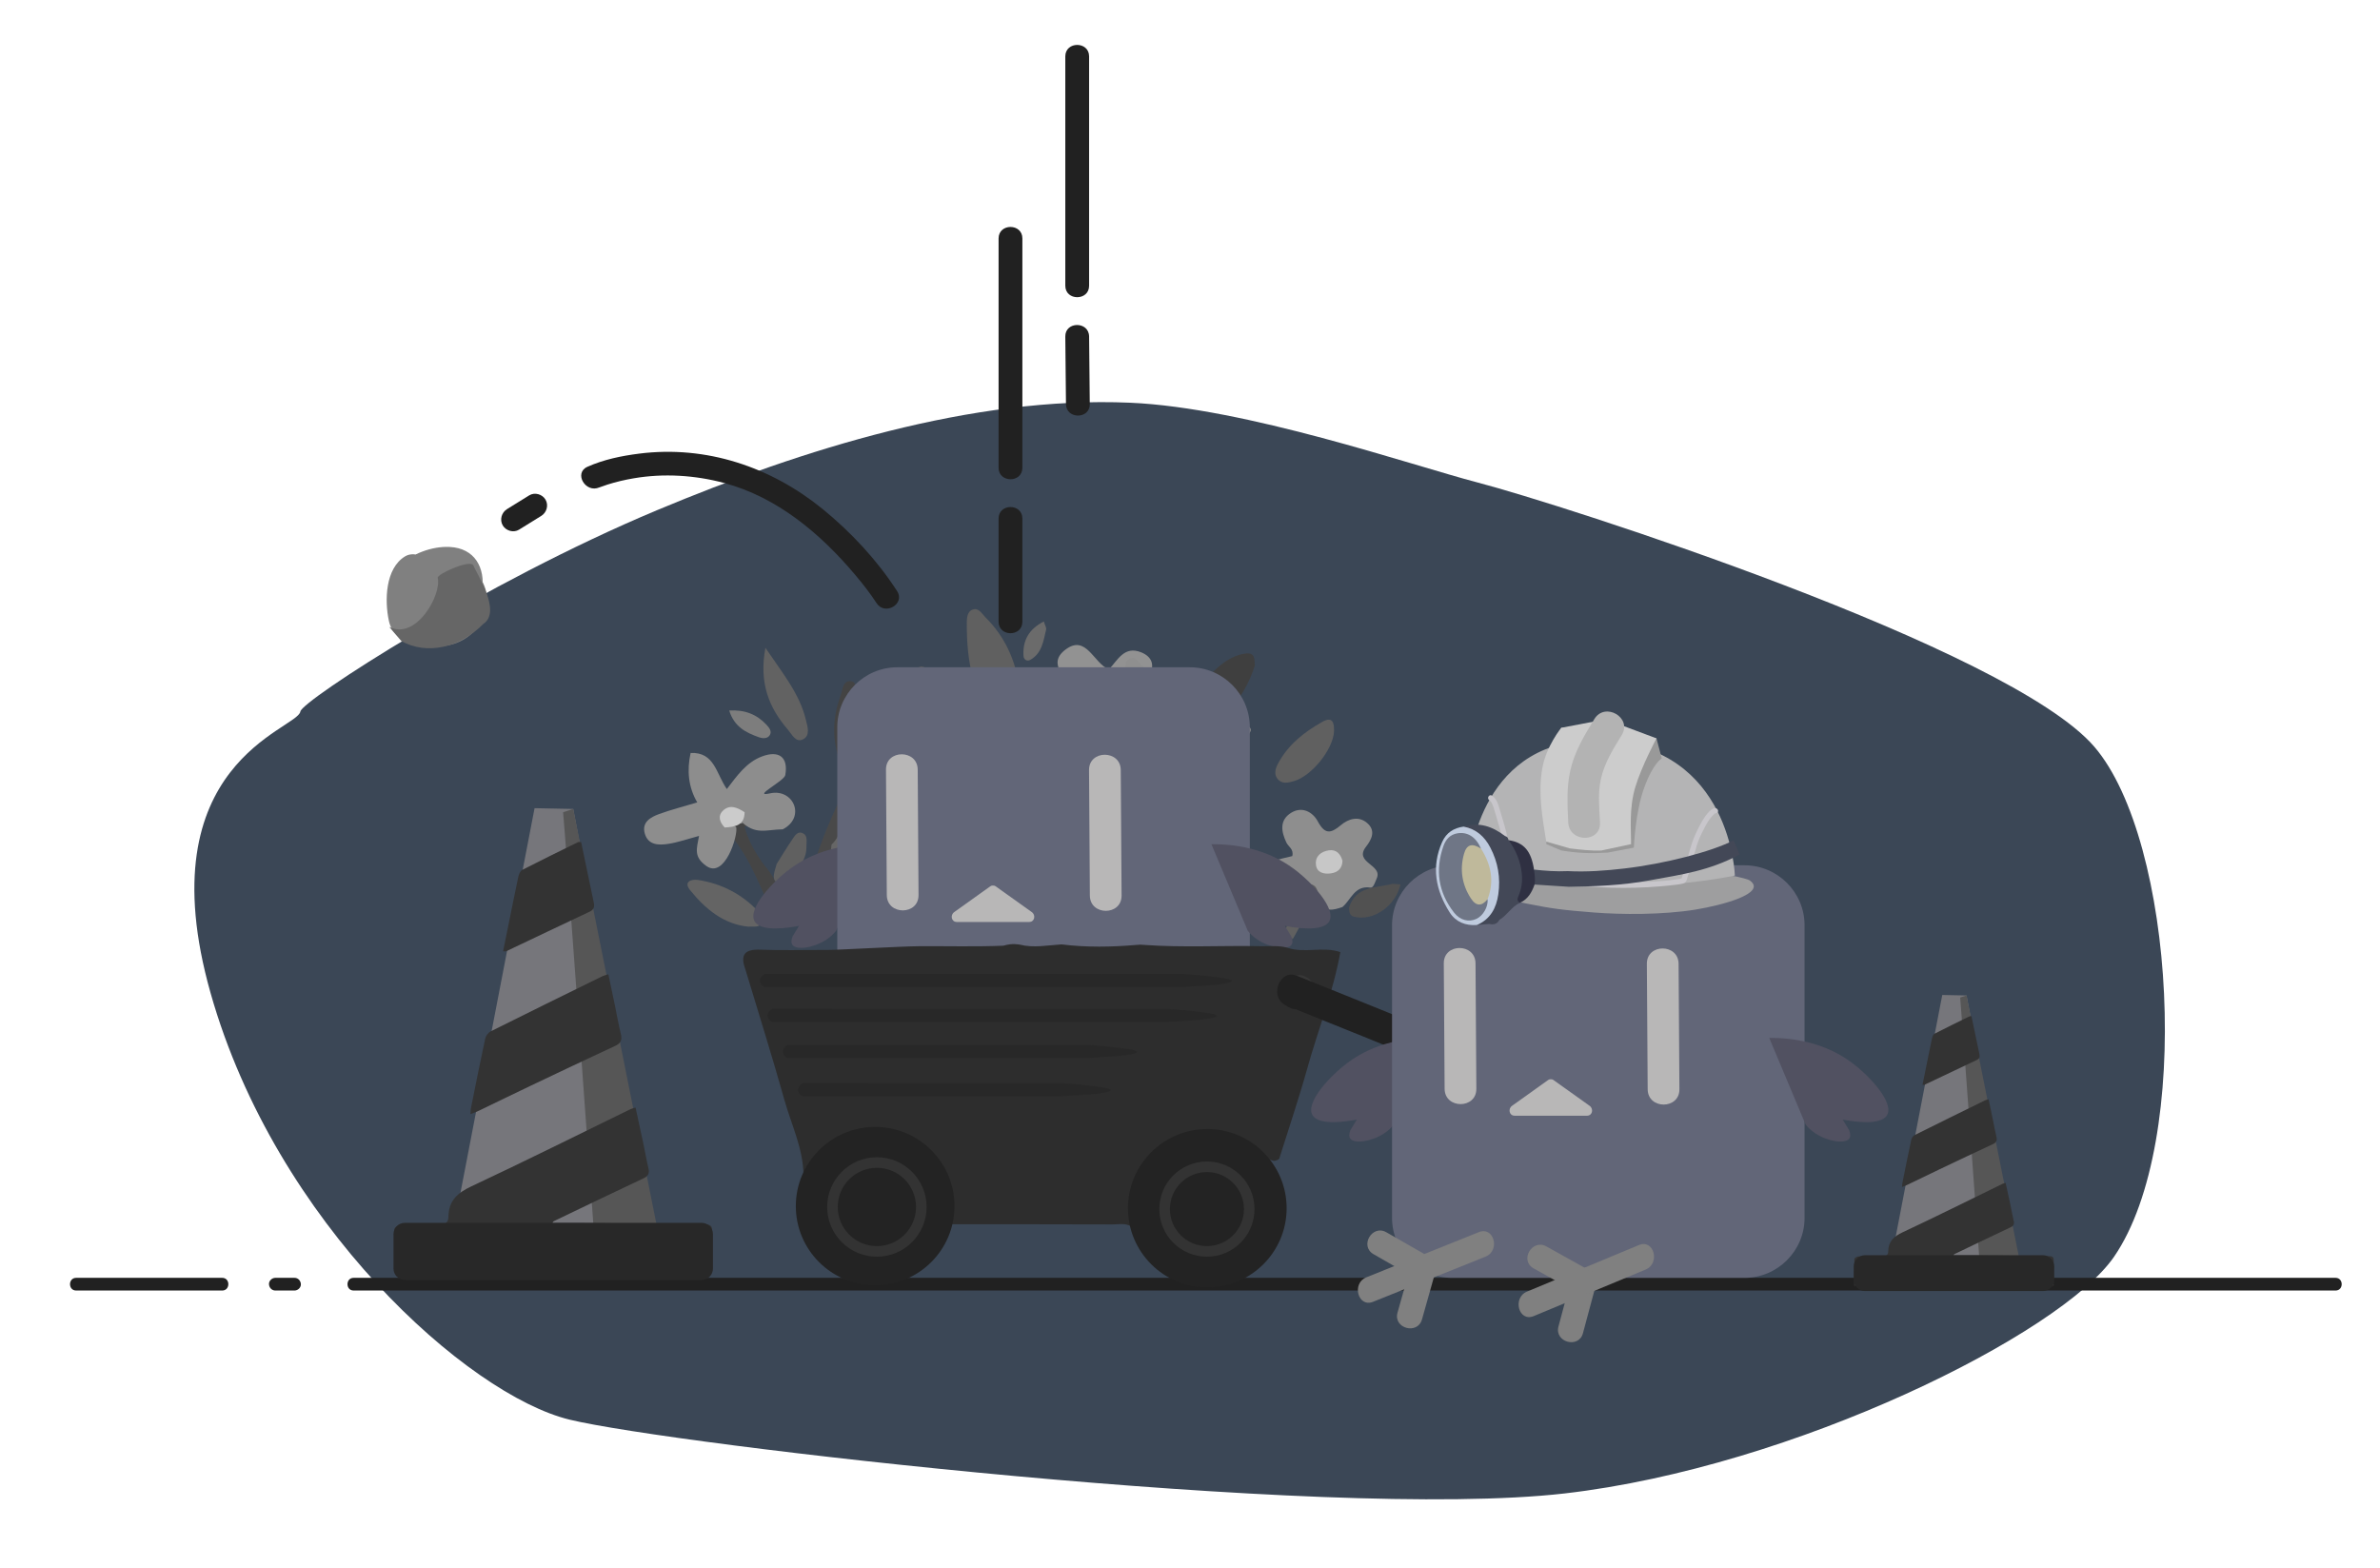 <?xml version="1.0" encoding="iso-8859-1"?>
<!-- Generator: Adobe Illustrator 25.2.1, SVG Export Plug-In . SVG Version: 6.00 Build 0)  -->
<svg version="1.1" xmlns="http://www.w3.org/2000/svg" xmlns:xlink="http://www.w3.org/1999/xlink" x="0px" y="0px"
	 viewBox="0 0 1125 741" style="enable-background:new 0 0 1125 741;" xml:space="preserve">
<g id="&#x30EC;&#x30A4;&#x30E4;&#x30FC;_16">
	<path style="fill:#3B4756;" d="M534.113,190.351c-74.575-3.204-154.608,21.983-223.478,50.769
		c-81.741,34.166-167.921,90.045-168.648,95.178c-1.205,8.512-73.309,24.141-42.436,133.138s121.816,189.947,169.651,201.581
		s357.311,47.908,470.379,34.89c108.842-12.531,234.781-75.596,259.7-111.865c37.43-54.477,28.698-196.763-9.282-241.042
		c-40.289-46.97-252.732-114.81-291.48-124.921C667.002,219.855,588.829,192.702,534.113,190.351z"/>
</g>
<g id="&#x30EC;&#x30A4;&#x30E4;&#x30FC;_6">
	<g>
		<g>
			<path style="fill:#212121;" d="M941.469,610c21.101,0,42.202,0,63.303,0c21.173,0,42.346,0,63.518,0c11.903,0,23.806,0,35.709,0
				c3.861,0,3.867-6,0-6c-21.213,0-42.426,0-63.638,0c-21.142,0-42.283,0-63.425,0c-11.823,0-23.646,0-35.468,0
				C937.608,604,937.602,610,941.469,610L941.469,610z"/>
		</g>
	</g>
	<g>
		<g>
			<path style="fill:#212121;" d="M929.147,610c3.02,0,6.04,0,9.06,0c1.569,0,3.073-1.38,3-3c-0.073-1.625-1.318-3-3-3
				c-3.02,0-6.04,0-9.06,0c-1.569,0-3.073,1.38-3,3C926.22,608.625,927.465,610,929.147,610L929.147,610z"/>
		</g>
	</g>
	<g>
		<g>
			<path style="fill:#212121;" d="M167.157,610c96.29,0,192.58,0,288.87,0c96.283,0,192.566,0,288.849,0
				c54.127,0,108.253,0,162.38,0c3.861,0,3.867-6,0-6c-96.388,0-192.777,0-289.166,0c-96.255,0-192.511,0-288.766,0
				c-54.056,0-108.112,0-162.168,0C163.297,604,163.29,610,167.157,610L167.157,610z"/>
		</g>
	</g>
	<g>
		<g>
			<path style="fill:#212121;" d="M130.143,610c3.026,0,6.052,0,9.079,0c1.569,0,3.073-1.38,3-3c-0.073-1.625-1.318-3-3-3
				c-3.026,0-6.052,0-9.079,0c-1.569,0-3.073,1.38-3,3C127.216,608.625,128.462,610,130.143,610L130.143,610z"/>
		</g>
	</g>
	<g>
		<g>
			<path style="fill:#212121;" d="M36,610c17.879,0,35.758,0,53.637,0c5.132,0,10.264,0,15.396,0c3.861,0,3.867-6,0-6
				c-17.879,0-35.758,0-53.637,0c-5.132,0-10.264,0-15.396,0C32.139,604,32.133,610,36,610L36,610z"/>
		</g>
	</g>
</g>
<g id="&#x30EC;&#x30A4;&#x30E4;&#x30FC;_4">
	<g>
		<g>
			<path style="fill:#212121;" d="M503.557,26.666c0,31.621,0,63.241,0,94.862c0,4.509,0,9.017,0,13.526
				c0,7.239,11.25,7.251,11.25,0c0-31.621,0-63.241,0-94.862c0-4.509,0-9.017,0-13.526
				C514.807,19.427,503.557,19.415,503.557,26.666L503.557,26.666z"/>
		</g>
	</g>
	<g>
		<line style="fill:#9292A9;" x1="509.182" y1="159.053" x2="509.5" y2="191"/>
		<g>
			<path style="fill:#212121;" d="M503.557,159.053c0.106,10.649,0.212,21.298,0.318,31.947c0.072,7.235,11.322,7.253,11.25,0
				c-0.106-10.649-0.212-21.298-0.318-31.947C514.735,151.818,503.485,151.8,503.557,159.053L503.557,159.053z"/>
		</g>
	</g>
	<g>
		<g>
			<g>
				<path style="fill:#212121;" d="M472.02,112.71c0,31.621,0,63.241,0,94.862c0,4.509,0,9.017,0,13.526
					c0,7.239,11.25,7.251,11.25,0c0-31.62,0-63.241,0-94.862c0-4.509,0-9.017,0-13.526C483.27,105.471,472.02,105.459,472.02,112.71
					L472.02,112.71z"/>
			</g>
		</g>
		<g>
			<line style="fill:#9292A9;" x1="477.645" y1="245.097" x2="477.645" y2="293.871"/>
			<g>
				<path style="fill:#212121;" d="M472.02,245.097c0,16.258,0,32.516,0,48.774c0,7.239,11.25,7.251,11.25,0
					c0-16.258,0-32.516,0-48.774C483.27,237.858,472.02,237.846,472.02,245.097L472.02,245.097z"/>
			</g>
		</g>
	</g>
	<g>
		<g>
			<path style="fill:#212121;" d="M424.057,279.405c-9.384-14.542-21.763-27.853-35.139-38.748
				c-24.519-19.97-55.046-30.239-86.758-26.245c-8.343,1.051-16.782,2.786-24.499,6.231c-6.599,2.945-0.883,12.642,5.678,9.714
				c0.23-0.103-1.553,0.556,0.066-0.008c1.245-0.434,2.474-0.899,3.732-1.298c4.064-1.29,8.23-2.258,12.431-2.975
				c14.149-2.415,28.916-1.493,42.75,2.217c25.039,6.715,45.476,23.892,61.893,43.395c3.597,4.273,7.1,8.696,10.132,13.396
				C418.256,291.146,427.998,285.512,424.057,279.405L424.057,279.405z"/>
		</g>
	</g>
	<g>
		<g>
			<path style="fill:#212121;" d="M245.339,250.357c3.5-2.167,7-4.333,10.5-6.5c2.581-1.598,3.579-5.027,2.018-7.696
				c-1.507-2.577-5.103-3.623-7.696-2.018c-3.5,2.167-7,4.333-10.5,6.5c-2.581,1.598-3.579,5.027-2.018,7.696
				C239.15,250.916,242.746,251.962,245.339,250.357L245.339,250.357z"/>
		</g>
	</g>
	<g>
		<g>
			<path style="fill:#808080;" d="M216.125,268.603c-8.412-5.095-21.543-8.923-27.405,1.935c-4.021,7.448-1.624,17.509,2.722,24.273
				c5.363,8.348,15.336,13.115,24.667,7.924c5.948-3.309,10.358-8.795,10.385-15.767c0.024-6.215-3.048-12.1-7.885-15.896
				c-4.816-3.78-11.815-5.647-17.371-2.237c-7.209,4.425-6.604,13.634-4.13,20.596c1.073,3.02,3.795,5.661,7.232,5.506
				c12.909-0.582,13.567-14.939,7.742-23.633c-1.856-2.77-5.133-4.385-8.47-3.447c-11.298,3.178-13.364,22.419-3.014,27.975
				c6.002,3.222,12.879,0.268,15.742-5.531c2.411-4.884,2.328-11.533,0.678-16.634c-1.788-5.527-8.253-7.149-12.535-3.309
				c-4.952,4.44-5.314,12.364-2.333,17.966c2.62,4.922,10.31,4.839,12.952,0c3.712-6.799,4.021-15.076-3.183-19.701
				c-5.178-3.324-11.929-3.671-17.911-3.496c1.768,4.268,3.536,8.536,5.303,12.803c1.275-1.169-0.603,0.113,0.358-0.345
				c0.568-0.27,1.089-0.723,1.639-1.044c1.151-0.67,2.038-1.097,2.899-1.436c2.659-1.044,4.72-1.507,7.117-1.599
				c1.232-0.047,1.045,0.626,2.288,0.278c-0.744,0.209,0.468,0.162-0.257-0.212c-0.697-0.359,0.163-0.566,0.116,0.158
				c0.041-0.632,0.016,0.928-0.004,1.444c-0.069,1.787-0.327,3.112,0.378,4.883c0.317,0.796,1.009,1.522,1.275,2.307
				c1.46,4.326-3.621,8.485-7.778,8.115c-0.905-0.081-2.021-1.101-1.333-0.173c-1.197-1.613-1.355-5.153-1.608-7.134
				c-0.669-5.248-0.85-10.518-1.902-15.719c-0.961-4.754-7.095-6.851-11.017-4.482c-9.379,5.664-9.742,20.93-7.662,30.496
				c1.358,6.246,6.137,9.743,12.351,10.369c4.551,0.458,10.289-1.405,14.177-0.628c9.427,1.885,13.461-12.57,3.988-14.464
				c-3.754-0.75-7.225-0.487-10.992-0.115c-1.516,0.15-3.711-0.152-5.119,0.343c-2.842,0.997,1.431-0.333,0.203,1.293
				c0.488-0.646-0.425-6.705-0.341-8.317c0.085-1.616,0.252-3.186,0.707-4.746c0.253-0.866,1.219-1.859,0.257-1.279
				c-3.673-1.494-7.345-2.988-11.017-4.482c1.698,8.397,1.001,17.122,4.434,25.149c3.171,7.412,11.955,9.853,19.384,8.436
				c14.398-2.746,23.502-18.639,15.322-31.643c0.252,1.926,0.504,3.853,0.756,5.779c1.475-10.929-3.553-20.05-15.368-20.635
				c-8.367-0.414-17.711,3.161-23.858,8.795c-4.765,4.367-1.077,12.99,5.303,12.803c2.702-0.079,5.549-0.169,8.125,0.512
				c1.079,0.285,1.588,0.543,1.59,0.506c0.01-0.268-0.643-1.531-0.815-1.834c-0.043-0.075-0.638,1.225-0.757,1.443
				c4.317,0,8.635,0,12.952,0c-0.289-0.543,1.364-1.023-0.013,0.212c-4.178-1.103-8.357-2.206-12.535-3.31
				c0.514,1.59,0.645,2.37,0.583,4.036c-0.089,2.393-0.771,1.757,2.396,1.343c-1.065,0.139,5.036-0.765,3.554,1.069
				c-0.219,0.272-0.093-1.867-0.113-1.636c0.227-2.626,1.202-0.871-1.374-0.146c-2.823-1.149-5.647-2.298-8.47-3.447
				c0.706,1.054,1.065,1.85,1.386,2.852c0.006,0.018,0.469,1.171,0.268,0.801c-0.009,0.952,0.007,1.187,0.049,0.705
				c0.129-1.632,1.298-2.73,3.507-3.296c2.411,1.835,4.821,3.671,7.232,5.506c-0.516-1.451-1.007-2.908-1.278-4.429
				c0.083,0.427,0.086,0.202,0.008-0.673c0.048-0.979,0.044-1.025-0.012-0.138c-0.431,0.815-0.451,0.872-0.061,0.169
				c-0.285,0.537-0.688,0.962-1.21,1.277c-1.037,0.378-1.158,0.454-0.363,0.226c-1.119,0.126-1.244,0.181-0.377,0.165
				c-2.373-1.373,1.689,1.194-0.287-0.049c0.235,0.148,2.42,1.59,1.309,0.726c1.143,0.888,1.71,1.849,2.016,2.969
				c-0.014-0.052,0.579,2.025,0.152,2.157c0.765-0.236,2.273-2.594,0.035-0.498c-1.846,1.729-1.409,1.202-3.512,2.712
				c2.066-1.483-2.089,1.015,0.594-0.116c-0.211,0.089-3.147,0.251-0.523,0.148c-0.602,0.023-2.436-1.025-0.563-0.049
				c-0.611-0.319-1.186-0.668-1.747-1.068c1.671,1.189-0.167-0.238-0.471-0.605c-1.333-1.61,0.149,0.418-0.571-0.655
				c-0.498-0.742-2.27-4.297-1.67-2.783c-0.565-1.425-0.935-2.877-1.268-4.369c-0.286-1.279-0.054,1.448-0.043-0.684
				c0.003-0.68-0.003-1.348,0.042-2.028c-0.156,2.352-0.143,0.17,0.173-0.311c0.688-1.047-1.186,1.274,0.145-0.161
				c-2.183,2.356,0.947-1.593-0.961,0.958c0.16-0.213-1.214-0.223,0.225-0.057c-2.546-0.294,0.252,0.055,0.578,0.139
				c-2.031-0.523,0.823,0.287,1.163,0.391c1.736,0.531,3.379,1.487,5.459,2.747C216.832,286.569,224.38,273.603,216.125,268.603
				L216.125,268.603z"/>
		</g>
	</g>
	<path style="fill:#666666;" d="M184,296.326c12.751,6.443,24.85-15.25,22.892-23.236c-0.222-1.692,14.486-8.489,16.778-6.052
		c1.473,3.995,13.685,22.016,4.773,27.894c-10.991,11.212-26.537,14.806-38.683,8.143"/>
</g>
<g id="&#x30EC;&#x30A4;&#x30E4;&#x30FC;_7">
	<path style="fill:#8E8E8E;" d="M614.303,419.528c-2.674,1.306-5.227,3.216-8.049,3.783c-4.687,0.941-7.915-1.471-9.456-6.034
		c-1.654-4.897,0.445-8.218,4.763-10.06c3-1.28,6.333-1.779,9.285-2.566c0.811-3.304-1.839-4.415-2.769-6.364
		c-2.52-5.284-3.333-10.64,2.214-14.091c5.106-3.177,10.165-0.499,12.618,4.056c3.311,6.148,6.039,5.858,10.863,1.797
		c3.524-2.967,8.361-4.596,12.505-0.996c4.066,3.532,2.201,7.615-0.536,11.105c-6.006,7.659,7.883,8.476,5.047,14.974
		c-0.75,1.696-1.568,4.625-2.961,4.414c-7.563-1.147-9.169,5.721-13.27,9.176c-4.187,1.438-8.318,2.633-11.008-2.506
		C619.955,424.695,620.011,418.128,614.303,419.528z"/>
	<path style="fill:#454545;" d="M346.838,396.621c8.547,10.796,12.885,23.77,18.753,35.965c1.329,2.763,1.686,4.599,1.275,5.809
		c1.809-0.275,3.626-0.595,5.436-0.803c-2.022-2.421-0.786-7.887-2.805-10.31c-0.698-7.352-3.911-13.542-8.763-18.976
		c-3.782-5.434-7.128-11.072-8.795-17.565c6.053-2.52,12.493,1.296,17.797-2.694c-7.818-1.653-17.889,3.871-22.776-7.141
		c-2.951,2.643-7.242,3.551-9.386,7.241C340.438,391.215,348.562,388.538,346.838,396.621z"/>
	<path style="fill:#606060;" d="M630.583,345.719c-0.457,8.549-10.584,21.138-19.016,23.513c-2.531,0.713-5.339,1.452-7.421-0.759
		c-2.096-2.225-1.361-5.027-0.132-7.367c4.716-8.976,12.344-15.023,20.965-19.874C630.039,338.383,630.671,341.778,630.583,345.719z
		"/>
	<path style="fill:#414141;" d="M615.439,431.464c0.537,0.688,0.979,1.333,1.354,1.974c1.044-2.517,1.662-4.816-2.585-4.605
		c-0.166,0.5-0.347,0.974-0.529,1.443C614.366,430.508,614.987,430.886,615.439,431.464z"/>
	<path style="fill:#414141;" d="M537.68,438.679c-0.605-0.999-0.835-2.387-0.657-4.248c1.425-4.955,5.773-8.509,6.558-13.766
		c2.082-9.563,8.848-17.383,10.099-27.241c-2.022-4.991-3.554-11.375-10.007-3.417c4.522,0.637,2.348,3.106,1.797,5.646
		c-2.815,12.969-9.133,37.423-12.47,33.346c-4.784,4.766,1,4,1,4c-0.399,0.595-2.629,6.249-2.339,6.903
		c1.545,1.012,3.154,1.728,4.835,2.209C536.473,440.908,536.933,439.685,537.68,438.679z"/>
	<path style="fill:#646464;" d="M353.81,438.023c-11.772-1.142-20.421-8.381-27.641-17.313c-3.199-3.957,0.634-5.286,3.899-4.768
		c11.136,1.767,20.727,6.711,28.475,15.003c1.297,1.388,2.496,3.018,1.63,5.035C358.997,438.717,356.396,437.754,353.81,438.023z"/>
	<path style="fill:#515151;" d="M658.14,417.773c1.287,0.081,2.574,0.162,3.86,0.244c-2.254,10.187-12.78,17.553-21.898,15.311
		c-2.367-0.582-2.356-2.513-2.412-4.387C640.912,418.638,650.411,419.826,658.14,417.773z"/>
	<path style="fill:#606060;" d="M614.302,419.528c3.532,3.138-8.842,21.364-8.302,24.472c1.879,0.879,4.731-1.708,5,0
		c0.083,0.134,5.771-10.598,5.847-10.465c2.597-2.105,1.397-7.703,6.702-7.318C623.181,420.239,622.031,415.338,614.302,419.528z"/>
	<path style="fill:#383838;" d="M494.257,439.302c-1.514-1.639-1.286-4.996-0.794-11.502c1.585-20.928,6.73-41.087,14.249-60.586
		c1.945-5.044,2.427-11.349,8.226-14.348c3.043-4.122,1.496-6.969-2.541-9.12c-5.41,1.019-6.646,5.869-8.656,9.782
		c-7.176,13.967-11.25,29.014-14.867,44.188c-1.975,14.042-8.199,27.909-1.768,42.311c2.192,0.637,4.383,1.185,6.575,1.658
		C494.374,440.948,494.222,440.11,494.257,439.302z"/>
	<path style="fill:#494949;" d="M383.212,439.513c0.211-0.281,0.422-0.562,0.632-0.843c0.511-0.681,1.109-1.178,1.751-1.522
		c-0.239-1.281-0.083-2.81,0.257-4.448c2.15-10.359,4.587-20.658,6.907-30.981c3.573-3.062,4.299-7.119,4.028-11.524
		c0.294-6.988,6.764-11.529,7.301-18.421c-0.845-1.053-1.107-2.645-2.746-2.962c-10.271,20.639-19.197,41.735-22.041,64.896
		C380.36,436.276,381.688,438.149,383.212,439.513z"/>
	<path style="fill:#2E2E2E;" d="M464.687,392.778c-6.626-0.504-7.964,2.584-5.592,8.201c4.088,12.788,1.137,25.911,1.849,38.86
		c0.108,0.103,0.212,0.214,0.318,0.323c1.334,0.101,2.667,0.201,4.001,0.302c0.228-3.724,0.456-7.448,0.683-11.172
		c2.232-1.969,2.698-4.647,2.942-7.408C467.926,412.11,471.79,401.656,464.687,392.778z"/>
	<path style="fill:#8E8E8E;" d="M463.272,392.324c-2.583,2.313-3.934,5.221-4.179,8.658c-3.373,3.508-6.399,8.534-12.135,6.742
		c-6.439-2.012-7.602-9.011-3.889-12.427c1.804-1.66,8.151-7.192,7.931-8.296c-1-5-13.748-0.722-15-1c-9-2-4.124-16.054,4-16
		c1.492,0.01,10.019,1.283,11.512,0.896c-2.245-4.991-4.806-9.611-6.389-14.544c-1.285-4.005-1.597-8.994,3.152-10.965
		c5.41-2.245,8.15,2.218,10.66,6.129c2.283,3.558,2.513,7.677,2.601,13.343c4.468-5.111,7.884-9.02,11.3-12.929
		c4.692-5.747,10.126-6.742,15.505-1.412c5.105,5.058,2.199,10.879-9.896,20.73c0.18,3.904,4.211,4.864,6.085,7.497
		c2.309,3.245,4.118,6.416,2.328,10.462c-1.972,4.46-5.765,5.604-10.239,5.649C471.985,394.903,467.846,392.499,463.272,392.324z"/>
	<path style="fill:#8D8D8D;" d="M552.24,395.124c-1.952-3.222-1.338-10.744-8.57-5.116c-1.692,0.818-3.316,2.1-5.094,2.372
		c-7.215,1.104-14.959,0.851-15.699-8.247c-0.721-8.857,7.06-8.06,13.14-8.146c1.887-0.026,3.775-0.004,5.654-0.004
		c1.174-3.76-2.133-5.519-3.153-8.181c-1.698-4.433-3.453-9.17,2.002-11.866c4.828-2.387,9.711-0.064,11.493,4.395
		c3.362,8.417,7.43,9.426,14.804,4.478c4.035-2.707,9.501-3.664,13.973-0.232c5.303,4.07,0.487,6.75-1.543,10.212
		c-1.81,3.086,2.086,3.078,3.807,3.92c4.794,2.346,8.71,5.3,6.718,11.367c-2.066,6.293-7.25,5.356-12.32,4.898
		c-2.243-0.203-5.83-4.61-6.792,1.491c-2.445,5.255-6.202,8.534-12.325,7.177C554.014,402.684,550.534,400.628,552.24,395.124z"/>
	<path style="fill:#929292;" d="M513.327,340.453c-2.022,0.981-4.08,1.894-6.059,2.955c-10.997,5.893-16.486,2.419-16.572-10.523
		c4.981-3.674,10.888-4.57,17.103-5.338c-3.195-6.866-13.406-13.637-4.027-20.596c9.694-7.193,13.138,6.515,20.391,9.47
		c4.162-4.341,7.247-11.379,15.316-8.063c4.998,2.053,6.407,5.841,3.942,10.826c-2.568,0.349-4.009-3.121-6.854-2.138
		c0.766,2.509,3.397,2.826,4.762,4.507c0.144,1.411,0.287,2.821,0.431,4.232c-1.791,3.808-4.42,6.358-8.987,6.003
		c-3.555-1.035-6.315-5.632-11.074-2.92c1.231,4.661,6.032,3.275,8.119,5.865C526.95,344.197,520.951,344.666,513.327,340.453z"/>
	<path style="fill:#606060;" d="M481.609,341.85c-2.234,0.836-4.469,1.672-6.703,2.508c-15.313-13.419-17.971-31.364-17.919-50.251
		c0.006-2.301,0.42-5.079,2.605-5.924c3.033-1.173,4.466,1.864,6.296,3.68c8.917,8.853,13.859,19.649,15.814,31.936
		C484.699,329.831,486.005,335.855,481.609,341.85z"/>
	<path style="fill:#5E5E5E;" d="M537.023,434.431c-0.168-5.633,2.361-10.471,4.544-15.411c8.298-7.977,16.559-16.028,29.413-15.182
		c2.827,0.574,6.688-1.479,8.337,1.722c1.78,3.453-0.955,6.507-3.006,9.188C566.426,427.667,553.687,434.992,537.023,434.431z"/>
	<path style="fill:#3F3F3F;" d="M593.209,314.418c-5.23,16.69-16.541,28.064-31.556,36.383
		c-3.776-16.128,11.393-39.532,26.672-41.84c5.025-0.759,4.605,2.4,4.826,5.427C593.149,314.387,593.209,314.418,593.209,314.418z"
		/>
	<path style="fill:#434343;" d="M404.088,371.775c-0.915-0.987-1.829-1.974-2.745-2.961c-7.741-12.78-9.157-26.217-3.941-40.225
		c0.97-2.604,0.816-6.95,4.843-6.606c3.056,0.261,1.844,4.616,3.693,6.513c4.093,6.141-2.091,15.463,6.286,20.276
		c0.979,1.462,1.888,2.942,1.07,4.804C410.225,359.642,407.156,365.708,404.088,371.775z"/>
	<path style="fill:#8E8E8E;" d="M513.327,340.453c6.007-0.191,12.18,0.094,16.234-5.678c-0.441-2.238,0.581-3.519,2.678-4.1
		c3.173-1.63,6.347-3.26,9.521-4.891c7.204,0.409,7.021,5.529,6.439,10.534c-0.563,4.844-4.203,6.204-8.241,5.146
		c-4.675-1.224-4.989,1.166-6.474,4.688c-3.261,7.737-8.694,12.356-17.544,6.715c0.292-3.239-0.747-6.078-2.601-8.669
		C513.335,342.952,513.331,341.703,513.327,340.453z"/>
	<path style="fill:#5E5E5E;" d="M413.294,353.575c-0.837-0.826-1.674-1.653-2.51-2.479c-0.699-3.384,0.696-6.233,2.306-9.028
		c4.035-9.612,9.376-18.263,18.086-24.406c1.797-1.267,3.553-3.55,5.973-2.131c2.304,1.35,1.625,4.043,1.338,6.22
		c-1.437,10.898-7.336,19.072-16.339,24.885C418.933,348.711,415.841,350.74,413.294,353.575z"/>
	<path style="fill:#666666;" d="M392.759,401.72c0.605-4.101-0.273-1.289,2.241-4.72c6-10,11.269-17.712,21-20
		c3.392-0.798,8.165-4.996,11-1c2.523,3.556,0.334,9.227-2,12C415.628,399.131,406.928,401.034,392.759,401.72z"/>
	<path style="fill:#626262;" d="M361.794,306.183c8.277,12.249,16.193,21.763,19.144,34.093c0.722,3.015,2.307,7.452-1.476,9.246
		c-3.329,1.579-5.113-2.397-6.988-4.574C363.524,334.559,358.695,322.928,361.794,306.183z"/>
	<path style="fill:#666666;" d="M535,427c-2,2-6,0-9.479-2.261c-8.94-5.81-11.421-15.233-12.149-25.281
		c-0.095-1.313,0.405-3.313,1.333-3.921c1.875-1.229,3.485,0.397,4.852,1.686c5.583,5.262,9.905,11.343,12.23,18.749
		C532.507,418.266,530.876,427.538,535,427z"/>
	<path style="fill:#606060;" d="M412.619,415.372c0.323-2.798-1.115-6.837,1.917-8.129c4.342-1.85,5.258,3.055,7.153,5.463
		c4.461,5.671,7.145,12.303,9.237,19.138c0.629,2.055,1.164,4.872-1.38,5.906c-1.383,0.562-3.698-0.138-5.169-0.994
		C416.259,432.028,411.694,425.193,412.619,415.372z"/>
	<path style="fill:#606060;" d="M367.133,408.353c2.406-3.812,4.715-7.691,7.26-11.408c1.202-1.755,2.553-4.37,5.219-3.031
		c2.345,1.178,1.515,3.957,1.582,6.114c0.233,7.506-5.653,11.896-9.051,17.555C363.253,418.425,365.811,413.054,367.133,408.353z"/>
	<path style="fill:#737373;" d="M588.551,417.478c6.12,3.181,10.993,7.614,11.892,15.103c0.313,2.604-1.244,4.792-3.993,4.022
		c-7.361-2.062-10.93-7.687-12.141-14.844C583.887,419.265,585.32,417.479,588.551,417.478z"/>
	<path style="fill:#888888;" d="M575.839,355.072c-2.784-0.615-5.879-1.51-4.372-4.146c3.417-5.976,9.592-7.844,16.111-8.276
		c1.9-0.126,4.433,1.233,3.434,3.214C587.857,352.114,581.5,353.534,575.839,355.072z"/>
	<path style="fill:#7D7D7D;" d="M344.688,335.837c7.533-0.423,13.068,1.867,17.638,6.762c1.308,1.401,2.682,3.149,1.506,4.944
		c-1.129,1.724-3.365,1.541-5.178,0.9C352.608,346.303,347.058,343.541,344.688,335.837z"/>
	<path style="fill:#6B6B6B;" d="M493.416,293.749c0.556,1.864,1.282,2.956,1.075,3.824c-1.288,5.397-1.952,11.244-7.508,14.337
		c-1.547,0.861-3.087-0.152-3.187-1.876C483.371,302.713,486.303,297.368,493.416,293.749z"/>
	<path style="fill:#8F8F8F;" d="M541.33,321.552c-2.585,1.153-4.892,1.483-6.978-1.183c-2.025-2.588-3.584-5.801-1.4-8.156
		c3.144-3.39,5.022,0.912,7.041,2.568c1.403,1.15,2.304,2.913,3.429,4.402C542.725,319.972,542.028,320.762,541.33,321.552z"/>
	<path style="fill:#C7C7C7;" d="M634.575,406.834c-0.077,3.748-2.298,5.584-5.608,6.001c-3.201,0.403-6.508-0.323-6.935-4.072
		c-0.455-3.997,2.369-6.28,6.071-6.832C631.664,401.4,633.649,403.612,634.575,406.834z"/>
	<path style="fill:#515151;" d="M465.958,421.547c3.797-8.442,9.439-15.546,15.96-22.013c3.126-0.655,6.036-1.175,6.462,3.477
		c0.607,6.614-10.91,25.729-17.301,27.771c-1.409,0.45-3.407-0.947-5.134-1.492C465.951,426.709,465.954,424.128,465.958,421.547z"
		/>
	<path style="fill:#CECECE;" d="M463.607,375.695c-0.169,2.253-0.557,4.624-3.393,4.791c-2.766,0.163-3.838-1.77-3.7-4.283
		c0.136-2.47,1.381-4.248,4.053-4.207C462.775,372.029,463.755,373.484,463.607,375.695z"/>
	<path style="fill:#CBCBCB;" d="M559.928,383.353c-3.394-0.267-5.203-1.361-4.98-4.218c0.181-2.318,1.996-3.002,3.987-3.085
		c2.447-0.102,4.748,0.564,4.795,3.447C563.777,382.309,561.478,383.012,559.928,383.353z"/>
	<path style="fill:#C7C7C7;" d="M532.239,330.675c-0.892,1.368-1.784,2.737-2.677,4.102c-4.722,0.73-9.649,2.344-12.301-3.835
		c-1.465-3.413,0.666-4.925,3.079-5.95C526.301,322.461,530.284,324.568,532.239,330.675z"/>
	<path style="fill:#8D8D8D;" d="M326.446,355.902c11.315-0.498,12.033,9.735,17.121,17.058c4.714-6.117,9.128-12.595,16.591-15.406
		c8.09-3.047,12.561,0.345,11.028,8.845C370.68,369.201,355,377,364,375c11.022-2.449,17.081,11.268,6,17
		c-7.966,0.079-12.887,2.966-20-4c2.797,2.763-1.777-0.094-4,1c-1.725,0.849,1.067,0.983,2,2
		c0.955,3.813-5.377,24.548-14.127,18.323c-6.114-4.35-4.56-8.153-3.442-14.203c-5.221,1.393-9.758,3.003-14.434,3.738
		c-4.571,0.718-9.713,0.714-11.253-5.008c-1.406-5.224,2.752-7.583,6.73-9.043c5.653-2.075,11.523-3.555,18.115-5.533
		C325.403,372.184,324.604,364.178,326.446,355.902z"/>
	<path style="fill:#CBCBCB;" d="M351.96,383.905c-0.024,6.435-4.665,6.887-9.385,7.239c-2.397-2.431-3.4-5.479-0.866-7.941
		C344.997,380.009,348.655,381.771,351.96,383.905z"/>
</g>
<g id="&#x30EC;&#x30A4;&#x30E4;&#x30FC;_18">
	<g>
		<path style="fill:#76767B;" d="M892.825,601.427l25.263-131.126l11.468,0.23l24.249,128.494L892.825,601.427z"/>
		<path style="fill:#565656;" d="M926.56,471.667c0.512,4.282,9.298,126.652,9.298,126.652h19.312l-25.614-127.787l-2.947,0.952
			C926.537,471.516,926.551,471.589,926.56,471.667z"/>
		<g>
			<path style="fill:#333333;" d="M876.454,607.732c0-4.389-0.058-8.503,0.082-12.61c0.015-0.455,1.146-1.228,1.778-1.248
				c3.822-0.119,7.651-0.148,11.473-0.027c1.818,0.057,2.729-0.658,2.752-2.373c0.065-4.723,2.662-7.06,6.835-9.013
				c15.812-7.402,31.432-15.213,47.129-22.862c0.384-0.187,0.819-0.269,1.541-0.498c0.786,3.627,1.554,7.11,2.294,10.6
				c0.528,2.491,0.96,5.003,1.543,7.481c0.359,1.525-0.168,2.299-1.56,2.954c-8.88,4.184-17.723,8.447-26.574,12.692
				c-0.107,0.052-0.163,0.212-0.392,0.528c4.096,0,8.037-0.036,11.978,0.007c11.088,0.121,22.175,0.306,33.263,0.382
				c1.655,0.011,2.235,0.474,2.185,2.175c-0.112,3.879-0.035,7.764-0.035,11.814C939.266,607.732,908.034,607.732,876.454,607.732z"
				/>
			<path style="fill:#333333;" d="M939.979,519.561c0.68,3.238,1.314,6.222,1.933,9.21c0.593,2.862,1.086,5.747,1.785,8.583
				c0.441,1.789-0.092,2.722-1.757,3.492c-8.358,3.867-16.676,7.823-24.992,11.78c-5.137,2.444-10.245,4.95-15.374,7.413
				c-0.724,0.348-1.489,0.612-2.498,1.022c0.056-0.771,0.039-1.261,0.134-1.729c1.387-6.898,2.75-13.802,4.239-20.678
				c0.176-0.811,0.901-1.784,1.636-2.152c10.983-5.492,22.01-10.898,33.032-16.311C938.574,519.965,939.089,519.857,939.979,519.561
				z"/>
			<path style="fill:#333333;" d="M908.75,512.748c0.473-2.313,0.933-4.55,1.387-6.789c1.041-5.134,2.05-10.275,3.151-15.397
				c0.155-0.721,0.592-1.666,1.177-1.966c5.457-2.804,10.973-5.492,16.479-8.2c0.178-0.088,0.427-0.03,0.951-0.055
				c0.436,2.083,0.876,4.179,1.313,6.275c0.809,3.882,1.6,7.769,2.435,11.646c0.267,1.239,0.107,2.119-1.199,2.733
				c-8.264,3.886-16.501,7.831-24.752,11.743C909.516,512.821,909.266,512.748,908.75,512.748z"/>
		</g>
		<path style="fill:#282828;" d="M965.645,610.242h-84.048c-2.957,0-5.355-2.397-5.355-5.355v-6.234
			c0-2.957,2.397-5.355,5.355-5.355h84.048c2.957,0,5.355,2.397,5.355,5.355v6.234C971,607.844,968.603,610.242,965.645,610.242z"/>
	</g>
</g>
<g id="&#x30EC;&#x30A4;&#x30E4;&#x30FC;_9">
	<path style="fill:#515161;" d="M412.412,399.022c-10.655-0.072-25.846,1.862-39.12,11.773
		c-8.576,6.404-19.898,18.786-16.605,24.661c2.996,5.347,16.796,2.984,20.994,2.168c-1.008,1.656-2.016,3.311-3.024,4.967
		c-0.854,2.158-0.574,3.287-0.158,3.918c1.867,2.833,10.317,1.467,16.092-2.35c2.137-1.412,3.638-2.982,4.61-4.158
		C400.939,426.34,406.675,412.681,412.412,399.022z"/>
	<path style="fill:#626678;" d="M562.429,510.403H424.122c-15.591,0-28.346-12.756-28.346-28.346V343.75
		c0-15.591,12.756-28.346,28.346-28.346h138.307c15.591,0,28.346,12.756,28.346,28.346v138.307
		C590.775,497.647,578.019,510.403,562.429,510.403z"/>
	<path style="fill:#A0A0BB;" d="M629.489,370.017"/>
	<path style="fill:#A0A0BB;" d="M372.056,369.193"/>
	<path style="fill:#515161;" d="M572.621,399.022c10.655-0.072,25.846,1.862,39.12,11.773c8.576,6.404,19.898,18.786,16.605,24.661
		c-2.996,5.347-16.796,2.984-20.994,2.168c1.008,1.656,2.016,3.311,3.024,4.967c0.854,2.158,0.574,3.287,0.158,3.918
		c-1.867,2.833-10.317,1.467-16.092-2.35c-2.137-1.412-3.638-2.982-4.61-4.158C584.094,426.34,578.357,412.681,572.621,399.022z"/>
</g>
<g id="&#x30EC;&#x30A4;&#x30E4;&#x30FC;_15">
	<g>
		<line style="fill:#B8B7B7;" x1="426.292" y1="363.776" x2="426.682" y2="423.073"/>
		<g>
			<path style="fill:#B8B7B7;" d="M418.792,363.776c0.13,19.766,0.26,39.532,0.39,59.298c0.063,9.649,15.064,9.67,15,0
				c-0.13-19.766-0.26-39.532-0.39-59.298C433.728,354.127,418.728,354.106,418.792,363.776L418.792,363.776z"/>
		</g>
	</g>
	<g>
		<line style="fill:#B8B7B7;" x1="522.274" y1="363.991" x2="522.664" y2="423.289"/>
		<g>
			<path style="fill:#B8B7B7;" d="M514.774,363.991c0.13,19.766,0.26,39.532,0.39,59.298c0.063,9.649,15.064,9.67,15,0
				c-0.13-19.766-0.26-39.532-0.39-59.298C529.711,354.342,514.711,354.321,514.774,363.991L514.774,363.991z"/>
		</g>
	</g>
	<g>
		<polygon style="fill:#B8B7B7;" points="469.382,421.086 486.477,433.295 452.286,433.295 		"/>
		<g>
			<path style="fill:#B8B7B7;" d="M468.12,423.244c5.698,4.07,11.397,8.14,17.095,12.209c0.421-1.553,0.841-3.106,1.262-4.659
				c-10.003,0-20.006,0-30.009,0c-1.394,0-2.788,0-4.182,0c0.421,1.553,0.841,3.106,1.262,4.659
				c5.698-4.07,11.397-8.14,17.095-12.209c1.097-0.784,1.623-2.18,0.897-3.42c-0.634-1.084-2.316-1.686-3.421-0.897
				c-5.698,4.07-11.397,8.14-17.095,12.209c-1.925,1.375-1.382,4.659,1.262,4.659c10.003,0,20.006,0,30.008,0
				c1.394,0,2.788,0,4.182,0c2.64,0,3.189-3.283,1.262-4.659c-5.698-4.07-11.397-8.14-17.095-12.209
				c-1.099-0.785-2.783-0.193-3.42,0.897C466.488,421.08,467.018,422.457,468.12,423.244z"/>
		</g>
	</g>
</g>
<g id="&#x30EC;&#x30A4;&#x30E4;&#x30FC;_17" style="display:none;">
	<g style="display:inline;">
		<line style="fill:#B8B7B7;" x1="521.292" y1="343.776" x2="521.682" y2="403.073"/>
		<g>
			<path style="fill:#B8B7B7;" d="M513.792,343.776c0.13,19.766,0.26,39.532,0.39,59.298c0.063,9.649,15.064,9.67,15,0
				c-0.13-19.766-0.26-39.532-0.39-59.298C528.728,334.127,513.728,334.106,513.792,343.776L513.792,343.776z"/>
		</g>
	</g>
	<g style="display:inline;">
		<line style="fill:#B8B7B7;" x1="617.5" y1="352" x2="617.664" y2="403.289"/>
		<g>
			<path style="fill:#B8B7B7;" d="M610,352c0.055,17.096,0.11,34.193,0.164,51.289c0.031,9.65,15.031,9.669,15,0
				c-0.055-17.096-0.11-34.193-0.164-51.289C624.969,342.35,609.969,342.331,610,352L610,352z"/>
		</g>
	</g>
	<g style="display:inline;">
		<polygon style="fill:#B8B7B7;" points="564.382,401.086 581.477,413.295 547.286,413.295 		"/>
		<g>
			<path style="fill:#B8B7B7;" d="M563.12,403.244c5.698,4.07,11.397,8.14,17.095,12.209c0.421-1.553,0.841-3.106,1.262-4.659
				c-10.003,0-20.006,0-30.009,0c-1.394,0-2.788,0-4.182,0c0.421,1.553,0.841,3.106,1.262,4.659
				c5.698-4.07,11.397-8.14,17.095-12.209c1.097-0.784,1.623-2.18,0.897-3.42c-0.634-1.084-2.316-1.686-3.42-0.897
				c-5.698,4.07-11.397,8.14-17.095,12.209c-1.925,1.375-1.382,4.659,1.262,4.659c10.003,0,20.006,0,30.009,0
				c1.394,0,2.788,0,4.182,0c2.64,0,3.189-3.283,1.262-4.659c-5.698-4.07-11.397-8.14-17.095-12.209
				c-1.099-0.785-2.783-0.193-3.42,0.897C561.488,401.08,562.018,402.457,563.12,403.244z"/>
		</g>
	</g>
	<g style="display:inline;">
		<g>
			<path style="fill:#B8B7B7;" d="M597.523,337.477c7.256,7.256,13.078,15.059,21.849,20.725c5.804,3.75,12.278,6.073,18.633,8.721
				c6.675,2.781,9.587-8.099,2.991-10.848c-5.538-2.308-10.943-4.354-15.946-7.587c-7.889-5.098-13.041-12.435-19.572-18.966
				C600.352,324.397,592.394,332.349,597.523,337.477L597.523,337.477z"/>
		</g>
	</g>
</g>
<g id="&#x30EC;&#x30A4;&#x30E4;&#x30FC;_14" style="display:none;">
	<g style="display:inline;">
		<polygon style="fill:#BCBABA;" points="564.649,394.291 581.745,406.5 547.554,406.5 		"/>
		<g>
			<path style="fill:#BCBABA;" d="M563.388,396.449c5.698,4.07,11.397,8.14,17.095,12.209c0.421-1.553,0.841-3.106,1.262-4.659
				c-10.003,0-20.006,0-30.008,0c-1.394,0-2.788,0-4.182,0c0.421,1.553,0.841,3.106,1.262,4.659
				c5.698-4.07,11.397-8.14,17.095-12.209c1.097-0.784,1.623-2.18,0.897-3.42c-0.634-1.084-2.316-1.686-3.42-0.897
				c-5.698,4.07-11.397,8.14-17.095,12.209c-1.925,1.375-1.382,4.659,1.262,4.659c10.003,0,20.006,0,30.008,0
				c1.394,0,2.788,0,4.182,0c2.64,0,3.189-3.283,1.262-4.659c-5.698-4.07-11.397-8.14-17.095-12.209
				c-1.099-0.785-2.783-0.193-3.42,0.897C561.756,394.285,562.286,395.662,563.388,396.449z"/>
		</g>
	</g>
	<g style="display:inline;">
		<g>
			<line style="fill:#BCBABA;" x1="507.076" y1="335" x2="548.278" y2="372.998"/>
			<g>
				<path style="fill:#BCBABA;" d="M503.098,338.977c13.734,12.666,27.468,25.332,41.202,37.998
					c5.315,4.902,13.291-3.034,7.955-7.955c-13.734-12.666-27.468-25.332-41.202-37.998
					C505.738,326.12,497.762,334.056,503.098,338.977L503.098,338.977z"/>
			</g>
		</g>
		<g>
			<line style="fill:#BCBABA;" x1="503" y1="384.703" x2="548.278" y2="372.998"/>
			<g>
				<path style="fill:#BCBABA;" d="M504.495,390.127c15.093-3.901,30.185-7.803,45.278-11.704
					c7.004-1.811,4.035-12.664-2.991-10.848c-15.093,3.901-30.185,7.803-45.278,11.704
					C494.5,381.089,497.47,391.943,504.495,390.127L504.495,390.127z"/>
			</g>
		</g>
	</g>
	<g style="display:inline;">
		<g>
			<line style="fill:#BCBABA;" x1="634.225" y1="335.406" x2="593.023" y2="373.404"/>
			<g>
				<path style="fill:#BCBABA;" d="M630.248,331.428c-13.734,12.666-27.468,25.332-41.202,37.998
					c-5.334,4.919,2.637,12.859,7.955,7.955c13.734-12.666,27.468-25.332,41.202-37.998
					C643.537,334.464,635.566,326.524,630.248,331.428L630.248,331.428z"/>
			</g>
		</g>
		<g>
			<line style="fill:#BCBABA;" x1="638.301" y1="385.108" x2="593.023" y2="373.404"/>
			<g>
				<path style="fill:#BCBABA;" d="M639.797,379.684c-15.093-3.901-30.185-7.803-45.278-11.704
					c-7.014-1.813-10.006,9.035-2.991,10.848c15.093,3.902,30.186,7.803,45.278,11.704
					C643.82,392.345,646.812,381.498,639.797,379.684L639.797,379.684z"/>
			</g>
		</g>
	</g>
</g>
<g id="&#x30EC;&#x30A4;&#x30E4;&#x30FC;_8">
	<path style="fill:#2D2D2D;" d="M535.952,580.787c-2.872-3.076-6.648-2.024-10.09-2.036c-25.26-0.092-50.521-0.07-75.781-0.083
		c-2.263-0.899-4.098-2.204-4.587-4.8c3.929-16.354-2.968-27.395-19.804-35.969c-12.405-6.317-34.926,1.655-40.106,10.91
		c-1.364,2.438-1.059,6.883-5.79,6.491c-0.169-12.508-5.725-23.677-9.01-35.385c-5.821-20.75-12.313-41.312-18.525-61.953
		c-2.49-6.902-0.038-9.37,7.189-9.073c10.388,0.427,20.808,0.058,31.213,0.13c5.329,0.037,34.676-1.711,43.834-1.774
		c13.243-0.092,26.488,0.303,39.724-0.239c1.023-0.298,2.067-0.502,3.121-0.654c1.575-0.183,3.144-0.1,4.704,0.149
		c6.579,1.655,13.15,0.29,19.732-0.114c11.814,1.479,23.634,1.255,35.473,0.244c1.156-0.167,2.3-0.155,3.453-0.009
		c18.402,1.342,36.82,0.231,55.222,0.609c4.185,0.086,8.409-0.415,12.537,0.719c8.19,2.827,16.916-0.773,25.099,2.097
		c-3.372,18.873-10.525,36.676-15.654,55.054c-4,14.334-8.801,28.443-13.247,42.652c-0.756,0.578-1.613,0.891-2.556,0.983
		c-6.061-1.631-10.058-6.688-15.516-9.357c-3.194-1.562-6.318-3.124-9.996-2.944c-1.42,0.028-2.835,0.048-4.254,0.045
		c-20.093-3.634-39.547,18.655-35.384,36.987C537.505,575.885,538.082,578.599,535.952,580.787z"/>
	<ellipse style="fill:#232323;" cx="413.677" cy="570.097" rx="37.5" ry="37.434"/>
	<ellipse style="fill:#232323;" cx="570.677" cy="571.097" rx="37.5" ry="37.434"/>
	<g>
		<g>
			<path style="fill:#373737;" d="M606.468,468.452c-0.044,0.808,0.072,1.648,0.33,2.416c0.527,1.571,0.982,2.341,2.106,3.57
				c0.207,0.227,0.475,0.385,0.666,0.629c-0.391-0.506-0.782-1.012-1.173-1.518c0.039,0.057,0.071,0.111,0.102,0.173
				c-0.252-0.597-0.504-1.194-0.756-1.792c0.009,0.021,0.017,0.043,0.026,0.064c0.232,0.976,0.68,1.826,1.342,2.551
				c0.529,0.816,1.23,1.46,2.104,1.932c0.861,0.548,1.79,0.845,2.789,0.89c0.997,0.223,1.994,0.179,2.991-0.134
				c0.597-0.252,1.194-0.504,1.792-0.756c1.127-0.667,2.024-1.564,2.691-2.691c0.252-0.597,0.504-1.194,0.756-1.792
				c0.357-1.329,0.357-2.658,0-3.988c-0.13-0.322-0.265-0.642-0.404-0.96c-0.116-0.328-0.252-0.647-0.408-0.956
				c-0.187-0.311-0.442-0.591-0.658-0.871c-0.243-0.315-0.497-0.716-0.812-0.999c-0.178-0.16-0.372-0.297-0.521-0.487
				c0.391,0.506,0.782,1.012,1.173,1.518c-0.037-0.054-0.067-0.105-0.096-0.164c0.252,0.597,0.504,1.194,0.756,1.792
				c-0.025-0.065-0.042-0.124-0.056-0.192c0.089,0.665,0.179,1.329,0.268,1.994c-0.009-0.079-0.01-0.15-0.006-0.229
				c0.039-1.033-0.176-1.996-0.646-2.89c-0.302-0.93-0.819-1.734-1.551-2.414c-0.679-0.731-1.484-1.248-2.414-1.551
				c-0.894-0.47-1.857-0.685-2.89-0.646c-0.665,0.089-1.329,0.179-1.994,0.268c-1.271,0.356-2.374,0.999-3.31,1.929
				c-0.391,0.506-0.782,1.012-1.173,1.518C606.813,465.836,606.472,467.098,606.468,468.452L606.468,468.452z"/>
		</g>
	</g>
	<g>
		<g>
			<path style="fill:#212121;" d="M616.62,463.044c-0.628-0.367-1.256-0.735-1.884-1.102c-1.926,4.569-3.853,9.139-5.779,13.708
				c50.071,20.02,99.903,40.63,149.827,61.011c3.778,1.542,8.207-1.676,9.226-5.238c1.225-4.281-1.505-7.701-5.238-9.226
				c-32.023-13.08-64.046-26.16-96.069-39.24c-3.777-1.543-8.207,1.676-9.226,5.238c-1.225,4.281,1.505,7.701,5.238,9.226
				c32.023,13.08,64.046,26.16,96.069,39.24c1.329-4.821,2.658-9.643,3.988-14.464c-49.924-20.382-99.756-40.991-149.827-61.011
				c-8.033-3.212-12.927,9.527-5.779,13.708c0.628,0.367,1.256,0.735,1.884,1.102C617.399,480.88,624.957,467.921,616.62,463.044
				L616.62,463.044z"/>
		</g>
	</g>
	<circle style="fill:none;stroke:#333333;stroke-width:5;stroke-miterlimit:10;" cx="414.5" cy="570.5" r="21"/>
	<circle style="fill:none;stroke:#333333;stroke-width:5;stroke-miterlimit:10;" cx="570.5" cy="571.5" r="20"/>
</g>
<g id="&#x30EC;&#x30A4;&#x30E4;&#x30FC;_10">
	<g>
		<g>
			<g>
				<g>
					<path style="fill:#282828;" d="M361.475,466.563c-0.151-0.002-0.206-0.002-0.404-0.152c-1.372-0.88-3.349-3.14-0.083-5.819
						c0.06-0.049,0.344-0.226,0.487-0.252l10.315,0.005l187.641,0.021c0,0,9.463,0.638,16.098,1.586
						c11.259,1.324,6.759,2.699-0.22,3.439c0.729,0.135-16.692,1.173-16.692,1.173H371.79H361.475z"/>
				</g>
			</g>
		</g>
		<g>
			<g>
				<g>
					<path style="fill:#282828;" d="M365.088,483.079c-0.151-0.002-0.206-0.002-0.404-0.152c-1.372-0.88-3.349-3.14-0.083-5.819
						c0.06-0.049,0.344-0.226,0.487-0.252l10.315,0.005l176.802,0.021c0,0,9.463,0.638,16.098,1.586
						c11.259,1.324,6.759,2.699-0.22,3.439c0.729,0.135-16.692,1.173-16.692,1.173H375.403H365.088z"/>
				</g>
			</g>
		</g>
		<g>
			<g>
				<g>
					<path style="fill:#282828;" d="M372.314,500.111c-0.151-0.002-0.206-0.002-0.404-0.152c-1.372-0.88-3.349-3.14-0.083-5.819
						c0.06-0.049,0.344-0.226,0.487-0.252l10.315,0.005l131.899,0.021c0,0,9.463,0.638,16.098,1.586
						c11.259,1.324,6.759,2.699-0.22,3.439c0.729,0.135-16.692,1.173-16.692,1.173H382.629H372.314z"/>
				</g>
			</g>
		</g>
		<g>
			<g>
				<g>
					<path style="fill:#282828;" d="M379.54,518.176c-0.151-0.002-0.206-0.002-0.404-0.152c-1.372-0.88-3.349-3.14-0.083-5.819
						c0.06-0.049,0.344-0.226,0.487-0.252l10.315,0.005l112.286,0.021c0,0,4.209,0.284,9.048,0.754
						c0.243,0.025,0.489,0.05,0.743,0.076c2.1,0.219,4.329,0.474,6.306,0.756c11.259,1.324,6.759,2.699-0.22,3.439
						c0.307,0.057-2.609,0.274-6.086,0.507c-0.245,0.016-0.493,0.033-0.743,0.049c-4.616,0.289-9.863,0.617-9.863,0.617H389.855
						H379.54z"/>
				</g>
			</g>
		</g>
	</g>
</g>
<g id="&#x30EC;&#x30A4;&#x30E4;&#x30FC;_5">
	<g>
		<path style="fill:#76767B;" d="M212.425,590.953L252.683,382l18.274,0.367l38.641,204.759L212.425,590.953z"/>
		<path style="fill:#565656;" d="M266.184,384.176C267,391,281,586,281,586h30.774l-40.817-203.633l-4.695,1.518
			C266.147,383.935,266.169,384.052,266.184,384.176z"/>
		<g>
			<path style="fill:#333333;" d="M186.338,601c0-6.994-0.092-13.549,0.13-20.095c0.025-0.725,1.826-1.957,2.834-1.988
				c6.09-0.19,12.193-0.236,18.282-0.043c2.897,0.092,4.349-1.049,4.386-3.781c0.103-7.526,4.242-11.25,10.892-14.363
				c25.197-11.795,50.088-24.243,75.101-36.432c0.611-0.298,1.304-0.428,2.456-0.794c1.253,5.78,2.477,11.331,3.655,16.891
				c0.841,3.969,1.53,7.973,2.459,11.921c0.572,2.43-0.268,3.663-2.485,4.708c-14.15,6.667-28.242,13.461-42.346,20.225
				c-0.171,0.082-0.259,0.338-0.624,0.841c6.527,0,12.808-0.058,19.088,0.011c17.669,0.193,35.336,0.487,53.006,0.608
				c2.638,0.018,3.561,0.756,3.483,3.466c-0.179,6.182-0.056,12.372-0.056,18.826C286.431,601,236.661,601,186.338,601z"/>
			<path style="fill:#333333;" d="M287.566,460.497c1.084,5.16,2.095,9.915,3.081,14.676c0.945,4.56,1.73,9.159,2.844,13.677
				c0.702,2.85-0.147,4.337-2.8,5.564c-13.319,6.162-26.573,12.467-39.826,18.772c-8.187,3.895-16.326,7.888-24.498,11.814
				c-1.154,0.554-2.372,0.975-3.981,1.629c0.089-1.228,0.063-2.01,0.213-2.756c2.211-10.992,4.383-21.993,6.755-32.951
				c0.28-1.293,1.435-2.843,2.607-3.429c17.502-8.752,35.073-17.365,52.638-25.993C285.329,461.141,286.149,460.969,287.566,460.497
				z"/>
			<path style="fill:#333333;" d="M237.803,449.64c0.754-3.686,1.487-7.251,2.211-10.818c1.659-8.182,3.266-16.374,5.022-24.535
				c0.247-1.149,0.944-2.655,1.876-3.134c8.695-4.468,17.486-8.751,26.259-13.067c0.284-0.139,0.681-0.048,1.515-0.088
				c0.695,3.32,1.396,6.659,2.093,9.999c1.29,6.187,2.55,12.38,3.88,18.558c0.425,1.974,0.171,3.376-1.911,4.355
				c-13.169,6.192-26.294,12.478-39.444,18.713C239.024,449.756,238.625,449.64,237.803,449.64z"/>
		</g>
		<path style="fill:#282828;" d="M331.645,605h-140.29c-2.957,0-5.355-2.397-5.355-5.355v-16.29c0-2.957,2.397-5.355,5.355-5.355
			h140.29c2.957,0,5.355,2.397,5.355,5.355v16.29C337,602.603,334.603,605,331.645,605z"/>
	</g>
</g>
<g id="&#x30EC;&#x30A4;&#x30E4;&#x30FC;_1">
	<path style="fill:#515161;" d="M676.086,490.588c-10.655-0.072-25.846,1.862-39.12,11.773
		c-8.576,6.404-19.898,18.786-16.605,24.661c2.996,5.347,16.796,2.984,20.994,2.168c-1.008,1.656-2.016,3.311-3.024,4.967
		c-0.854,2.158-0.574,3.287-0.158,3.918c1.867,2.833,10.317,1.467,16.092-2.35c2.137-1.412,3.638-2.982,4.61-4.158
		C664.613,517.907,670.35,504.247,676.086,490.588z"/>
	<path style="fill:#626678;" d="M824.654,604H686.346C670.756,604,658,591.244,658,575.654V437.346
		C658,421.756,670.756,409,686.346,409h138.307C840.244,409,853,421.756,853,437.346v138.307C853,591.244,840.244,604,824.654,604z"
		/>
	<g>
		<line style="fill:#B8B7B7;" x1="689.966" y1="455.342" x2="690.356" y2="514.64"/>
		<g>
			<path style="fill:#B8B7B7;" d="M682.466,455.342c0.13,19.766,0.26,39.532,0.39,59.298c0.063,9.649,15.064,9.67,15,0
				c-0.13-19.766-0.26-39.532-0.39-59.298C697.403,445.694,682.403,445.672,682.466,455.342L682.466,455.342z"/>
		</g>
	</g>
	<g>
		<line style="fill:#B8B7B7;" x1="785.949" y1="455.558" x2="786.339" y2="514.855"/>
		<g>
			<path style="fill:#B8B7B7;" d="M778.449,455.558c0.13,19.766,0.26,39.532,0.39,59.298c0.063,9.649,15.064,9.67,15,0
				c-0.13-19.766-0.26-39.532-0.39-59.298C793.385,445.909,778.385,445.887,778.449,455.558L778.449,455.558z"/>
		</g>
	</g>
	<g>
		<polygon style="fill:#B8B7B7;" points="733.056,512.652 750.151,524.862 715.961,524.862 		"/>
		<g>
			<path style="fill:#B8B7B7;" d="M731.794,514.811c5.698,4.07,11.397,8.14,17.095,12.209c0.421-1.553,0.841-3.106,1.262-4.659
				c-10.003,0-20.006,0-30.008,0c-1.394,0-2.788,0-4.182,0c0.421,1.553,0.841,3.106,1.262,4.659
				c5.698-4.07,11.397-8.14,17.095-12.209c1.097-0.784,1.623-2.18,0.897-3.42c-0.634-1.084-2.316-1.686-3.42-0.897
				c-5.698,4.07-11.397,8.14-17.095,12.209c-1.925,1.375-1.382,4.659,1.262,4.659c10.003,0,20.006,0,30.008,0
				c1.394,0,2.788,0,4.182,0c2.64,0,3.189-3.283,1.262-4.659c-5.698-4.07-11.397-8.14-17.095-12.209
				c-1.099-0.785-2.783-0.193-3.42,0.897C730.163,512.647,730.692,514.024,731.794,514.811z"/>
		</g>
	</g>
	<path style="fill:#A2A2BB;" d="M893.163,461.583"/>
	<path style="fill:#A2A2BB;" d="M635.731,460.76"/>
	<path style="fill:#515161;" d="M836.295,490.588c10.655-0.072,25.846,1.862,39.12,11.773c8.576,6.404,19.898,18.786,16.605,24.661
		c-2.996,5.347-16.796,2.984-20.994,2.168c1.008,1.656,2.016,3.311,3.024,4.967c0.854,2.158,0.574,3.287,0.158,3.918
		c-1.867,2.833-10.317,1.467-16.092-2.35c-2.137-1.412-3.638-2.982-4.61-4.158C847.768,517.907,842.032,504.247,836.295,490.588z"/>
	<g>
		<g>
			<line style="fill:#BCBABA;" x1="647.459" y1="609.533" x2="700.615" y2="588.184"/>
			<g>
				<path style="fill:#808080;" d="M649.055,615.318c17.719-7.116,35.437-14.233,53.156-21.349
					c7.077-2.842,3.987-14.454-3.19-11.571c-17.719,7.116-35.437,14.233-53.156,21.349
					C638.787,606.589,641.877,618.201,649.055,615.318L649.055,615.318z"/>
			</g>
		</g>
		<g>
			<line style="fill:#BCBABA;" x1="666.377" y1="622.047" x2="672.767" y2="599.369"/>
			<g>
				<path style="fill:#808080;" d="M672.163,623.642c2.13-7.559,4.26-15.119,6.389-22.678c2.098-7.446-9.477-10.624-11.571-3.19
					c-2.13,7.559-4.26,15.119-6.389,22.678C658.494,627.897,670.069,631.075,672.163,623.642L672.163,623.642z"/>
			</g>
		</g>
		<g>
			<line style="fill:#BCBABA;" x1="652.278" y1="587.637" x2="672.767" y2="599.369"/>
			<g>
				<path style="fill:#808080;" d="M649.25,592.818c6.829,3.91,13.659,7.821,20.488,11.731c6.713,3.844,12.765-6.521,6.057-10.362
					c-6.829-3.91-13.659-7.821-20.488-11.731C648.594,578.613,642.542,588.977,649.25,592.818L649.25,592.818z"/>
			</g>
		</g>
	</g>
	<g>
		<g>
			<line style="fill:#BCBABA;" x1="723.388" y1="616.291" x2="776.278" y2="594.293"/>
			<g>
				<path style="fill:#808080;" d="M724.983,622.077c17.63-7.333,35.26-14.665,52.891-21.998c7.028-2.923,3.945-14.539-3.19-11.571
					c-17.63,7.333-35.26,14.665-52.891,21.998C714.765,613.428,717.848,625.044,724.983,622.077L724.983,622.077z"/>
			</g>
		</g>
		<g>
			<line style="fill:#BCBABA;" x1="742.457" y1="628.573" x2="748.568" y2="605.818"/>
			<g>
				<path style="fill:#808080;" d="M748.243,630.168c2.037-7.585,4.074-15.17,6.111-22.755c2.005-7.467-9.567-10.653-11.571-3.19
					c-2.037,7.585-4.074,15.17-6.111,22.755C734.666,634.445,746.239,637.63,748.243,630.168L748.243,630.168z"/>
			</g>
		</g>
		<g>
			<line style="fill:#BCBABA;" x1="727.938" y1="594.338" x2="748.568" y2="605.818"/>
			<g>
				<path style="fill:#808080;" d="M724.91,599.519c6.877,3.827,13.754,7.653,20.63,11.48c6.755,3.759,12.813-6.602,6.057-10.362
					c-6.877-3.827-13.754-7.653-20.63-11.48C724.212,585.399,718.153,595.759,724.91,599.519L724.91,599.519z"/>
			</g>
		</g>
	</g>
</g>
<g id="&#x30EC;&#x30A4;&#x30E4;&#x30FC;_3">
	<g>
		<path style="fill:#9E9E9F;" d="M687.636,407.709c-13.073,7.032,18.842,16.365,33.894,19.375
			c12.21,2.441,17.062,3.057,31.841,4.223c12.997,1.025,32.475,1.171,48.096-1.37c12.806-2.083,33.838-7.753,25.72-13.711
			c-3.505-2.573-46.903-8.445-72.395-11.396C743.768,403.301,690.738,406.04,687.636,407.709z"/>
		<path style="fill:#B4B4B5;" d="M820.056,413.864c0,0-1.68-60.809-62.388-63.792c-57.912-2.845-62.876,56.602-62.876,56.602
			c16.292,5.143,36.604,9.812,60.118,11.371C780.38,419.733,802.518,417.301,820.056,413.864z"/>
		<g>
			<g>
				<path style="fill:#C8C6CB;" d="M703.974,378.234c0.395,0.264,0.782,0.681,1.061,1.155c0.406,0.692,0.676,1.441,0.929,2.199
					c1.028,3.077,1.827,6.235,2.769,9.339c1.852,6.104,2.108,12.53,3.813,18.651c0.53,1.901,1.16,3.193,3.126,3.746
					c2.431,0.683,4.895,1.251,7.366,1.771c7.267,1.53,14.631,2.618,22.015,3.397c14.935,1.575,30.084,1.596,45.018-0.054
					c1.793-0.198,3.659-0.348,5.41-0.805c1.07-0.279,1.511-0.783,1.831-1.808c1.224-3.917,2.321-7.877,3.467-11.818
					c0.454-1.562,0.883-3.134,1.371-4.685c0.86-2.732,2.174-5.413,3.497-7.95c0.994-1.906,2.081-3.853,3.526-5.461
					c0.197-0.219,0.4-0.433,0.614-0.635c0.097-0.092,0.197-0.181,0.297-0.269c0.185-0.163,0.177-0.146,0.131-0.113
					c0.148-0.107,0.304-0.196,0.454-0.298c0.316-0.215,0.108,0.002,0.119-0.07c0.003-0.02,0.19-0.059,0.216-0.06
					c-0.404,0.009-0.715,0.194-1.255-0.575c0.918,1.307,3.086,0.059,2.159-1.262c-1.285-1.829-3.792,0.696-4.654,1.687
					c-1.513,1.741-2.702,3.756-3.765,5.794c-1.398,2.681-2.763,5.522-3.704,8.398c-1.204,3.681-2.174,7.451-3.26,11.168
					c-0.513,1.759-1.021,3.52-1.558,5.271c-0.06,0.196-0.166,0.416-0.194,0.618c-0.073,0.535,0.463-0.609,0.37-0.422
					c0.031-0.062,0.274-0.044,0.03-0.021c-0.099,0.009-0.211,0.063-0.307,0.086c-0.307,0.075-0.615,0.139-0.926,0.196
					c-5.306,0.983-10.822,1.205-16.2,1.467c-7.847,0.382-15.707,0.416-23.549-0.098c-8.247-0.54-16.47-1.514-24.608-2.955
					c-3.084-0.546-6.158-1.158-9.208-1.875c-1.14-0.268-2.277-0.551-3.407-0.858c-0.462-0.126-0.978-0.214-1.419-0.401
					c0.324,0.137,0.058-0.031-0.087-0.324c-1.056-2.136-1.264-4.86-1.653-7.178c-0.561-3.347-1.068-6.71-1.864-10.011
					c-0.827-3.43-1.94-6.811-2.937-10.196c-0.535-1.816-1.037-3.826-2.169-5.38c-0.446-0.612-0.975-1.101-1.605-1.522
					C703.895,375.178,702.642,377.343,703.974,378.234L703.974,378.234z"/>
			</g>
		</g>
	</g>
	<path style="fill:#999999;" d="M785.5,358.5L783,349l-45-5l-5,12l-2.065,43l7.065,3c8.195,1.29,13.719,1.501,22,1l12.322-2.351
		c0,0,0.565-16.5,4.872-28.325C781.5,360.5,785.5,358.5,785.5,358.5z"/>
	<path style="fill:#CCCCCC;" d="M730.871,397.785C729,386,727,375,728.99,363.355C730.807,352.726,738,344,738,344l21-4l24,9
		c0,0-7.07,13.232-10,23c-3,10-2,20-2,27l-14,3c-4.929,0.224-10.102-0.402-15-1L730.871,397.785z"/>
	<g>
		<path style="fill:#999999;" d="M760.11,343.657l-4.478,7.323c-5.216,8.53-7.751,18.43-7.277,28.417l0.446,9.394"/>
		<g>
			<path style="fill:#B3B3B3;" d="M753.634,339.872c-4.754,7.775-9.419,15.43-11.402,24.476c-1.79,8.165-1.323,16.197-0.932,24.444
				c0.456,9.61,15.458,9.666,15,0c-0.323-6.802-1.076-13.743,0.396-20.456c1.713-7.816,5.79-14.188,9.89-20.893
				C771.635,339.185,758.667,331.64,753.634,339.872L753.634,339.872z"/>
		</g>
	</g>
</g>
<g id="&#x30EC;&#x30A4;&#x30E4;&#x30FC;_12">
	<g>
		<path style="fill:#434857;" d="M741.551,419.153c12.687-0.177,25.359-0.691,37.87-2.969c16.08-2.928,28.378-4.575,42.906-12.287
			c-0.766-2.004-2.099-4.688-2.865-6.693c-10.409,5.353-32.337,11.051-51.624,13.309c-8.889,1.041-17.826,1.708-26.799,1.241
			c-5.332,0.264-10.633-0.141-15.926-0.718c-1.255,2.406-1.215,4.764,0.259,7.069C730.765,418.454,736.158,418.803,741.551,419.153z
			"/>
		<path style="fill:#434857;" d="M713.114,397.137c-0.083-0.204-0.161-0.41-0.232-0.618c-0.151-0.802-0.744-1.123-1.445-1.325
			c-5.859-4.481-12.206-6.832-19.629-4.479c0.018,1.61,1.45,1.521,2.388,1.817c3.786,1.194,6.394,3.735,8.377,7.024
			c4.634,7.686,5.944,16.012,4.306,24.742c-0.845,4.505-2.851,8.474-7.164,10.839c-0.762,0.418-2.026,0.668-1.585,2.088
			c1.945-0.166,3.889-0.332,5.834-0.498c2.063,0.506,3.739,0.054,4.79-1.938c3.66-2.156,5.736-6.212,9.666-8.045
			c1.633-6.291,3.082-12.603,1.052-19.081C718.215,403.651,717.124,399.504,713.114,397.137z"/>
		<path style="fill:#BFCBDE;" d="M698.13,437.224c6.389-2.747,9.179-8.057,10.111-14.533c1.11-7.715-0.145-15.081-3.757-22.027
			c-2.725-5.241-6.708-8.85-12.676-9.95c-4.643,0.646-8.161,2.875-10.111,7.252c-5.25,11.782-3.073,22.878,3.547,33.307
			C688.102,435.776,692.726,437.631,698.13,437.224z"/>
		<path style="fill:#2F3042;" d="M713.114,397.137c3.421,4.745,5.619,9.89,6.23,15.823c0.395,3.837-0.169,7.391-1.663,10.764
			c-0.681,1.538-0.363,2.22,0.739,3.021c3.801-1.689,5.656-4.939,6.952-8.639c0.41-2.374,0.039-4.72-0.26-7.069
			C723.795,402.236,720.31,398.199,713.114,397.137z"/>
		<path style="fill:#6F7686;" d="M700.061,401.126c-2.386-5.516-6.36-8.03-11.134-7.244c-3.529,0.581-5.53,2.928-6.593,5.931
			c-4.023,11.356-2.466,21.99,4.959,31.529c2.913,3.743,7.075,4.655,10.637,2.967c3.193-1.514,5.603-5.791,5.234-9.29
			c-4.446,1.822-6.14,1.233-8.292-3.057c-2.285-4.556-3.373-9.378-2.635-14.474C693.105,401.48,694.39,400.488,700.061,401.126z"/>
		<path style="fill:#BFB99B;" d="M700.061,401.126c-4.196-2.739-6.781-2.054-8.056,2.519c-2.074,7.438-0.917,14.556,3.275,21.011
			c2.464,3.795,5.151,3.77,7.882,0.364C706.484,416.489,704.806,408.608,700.061,401.126z"/>
	</g>
</g>
</svg>
